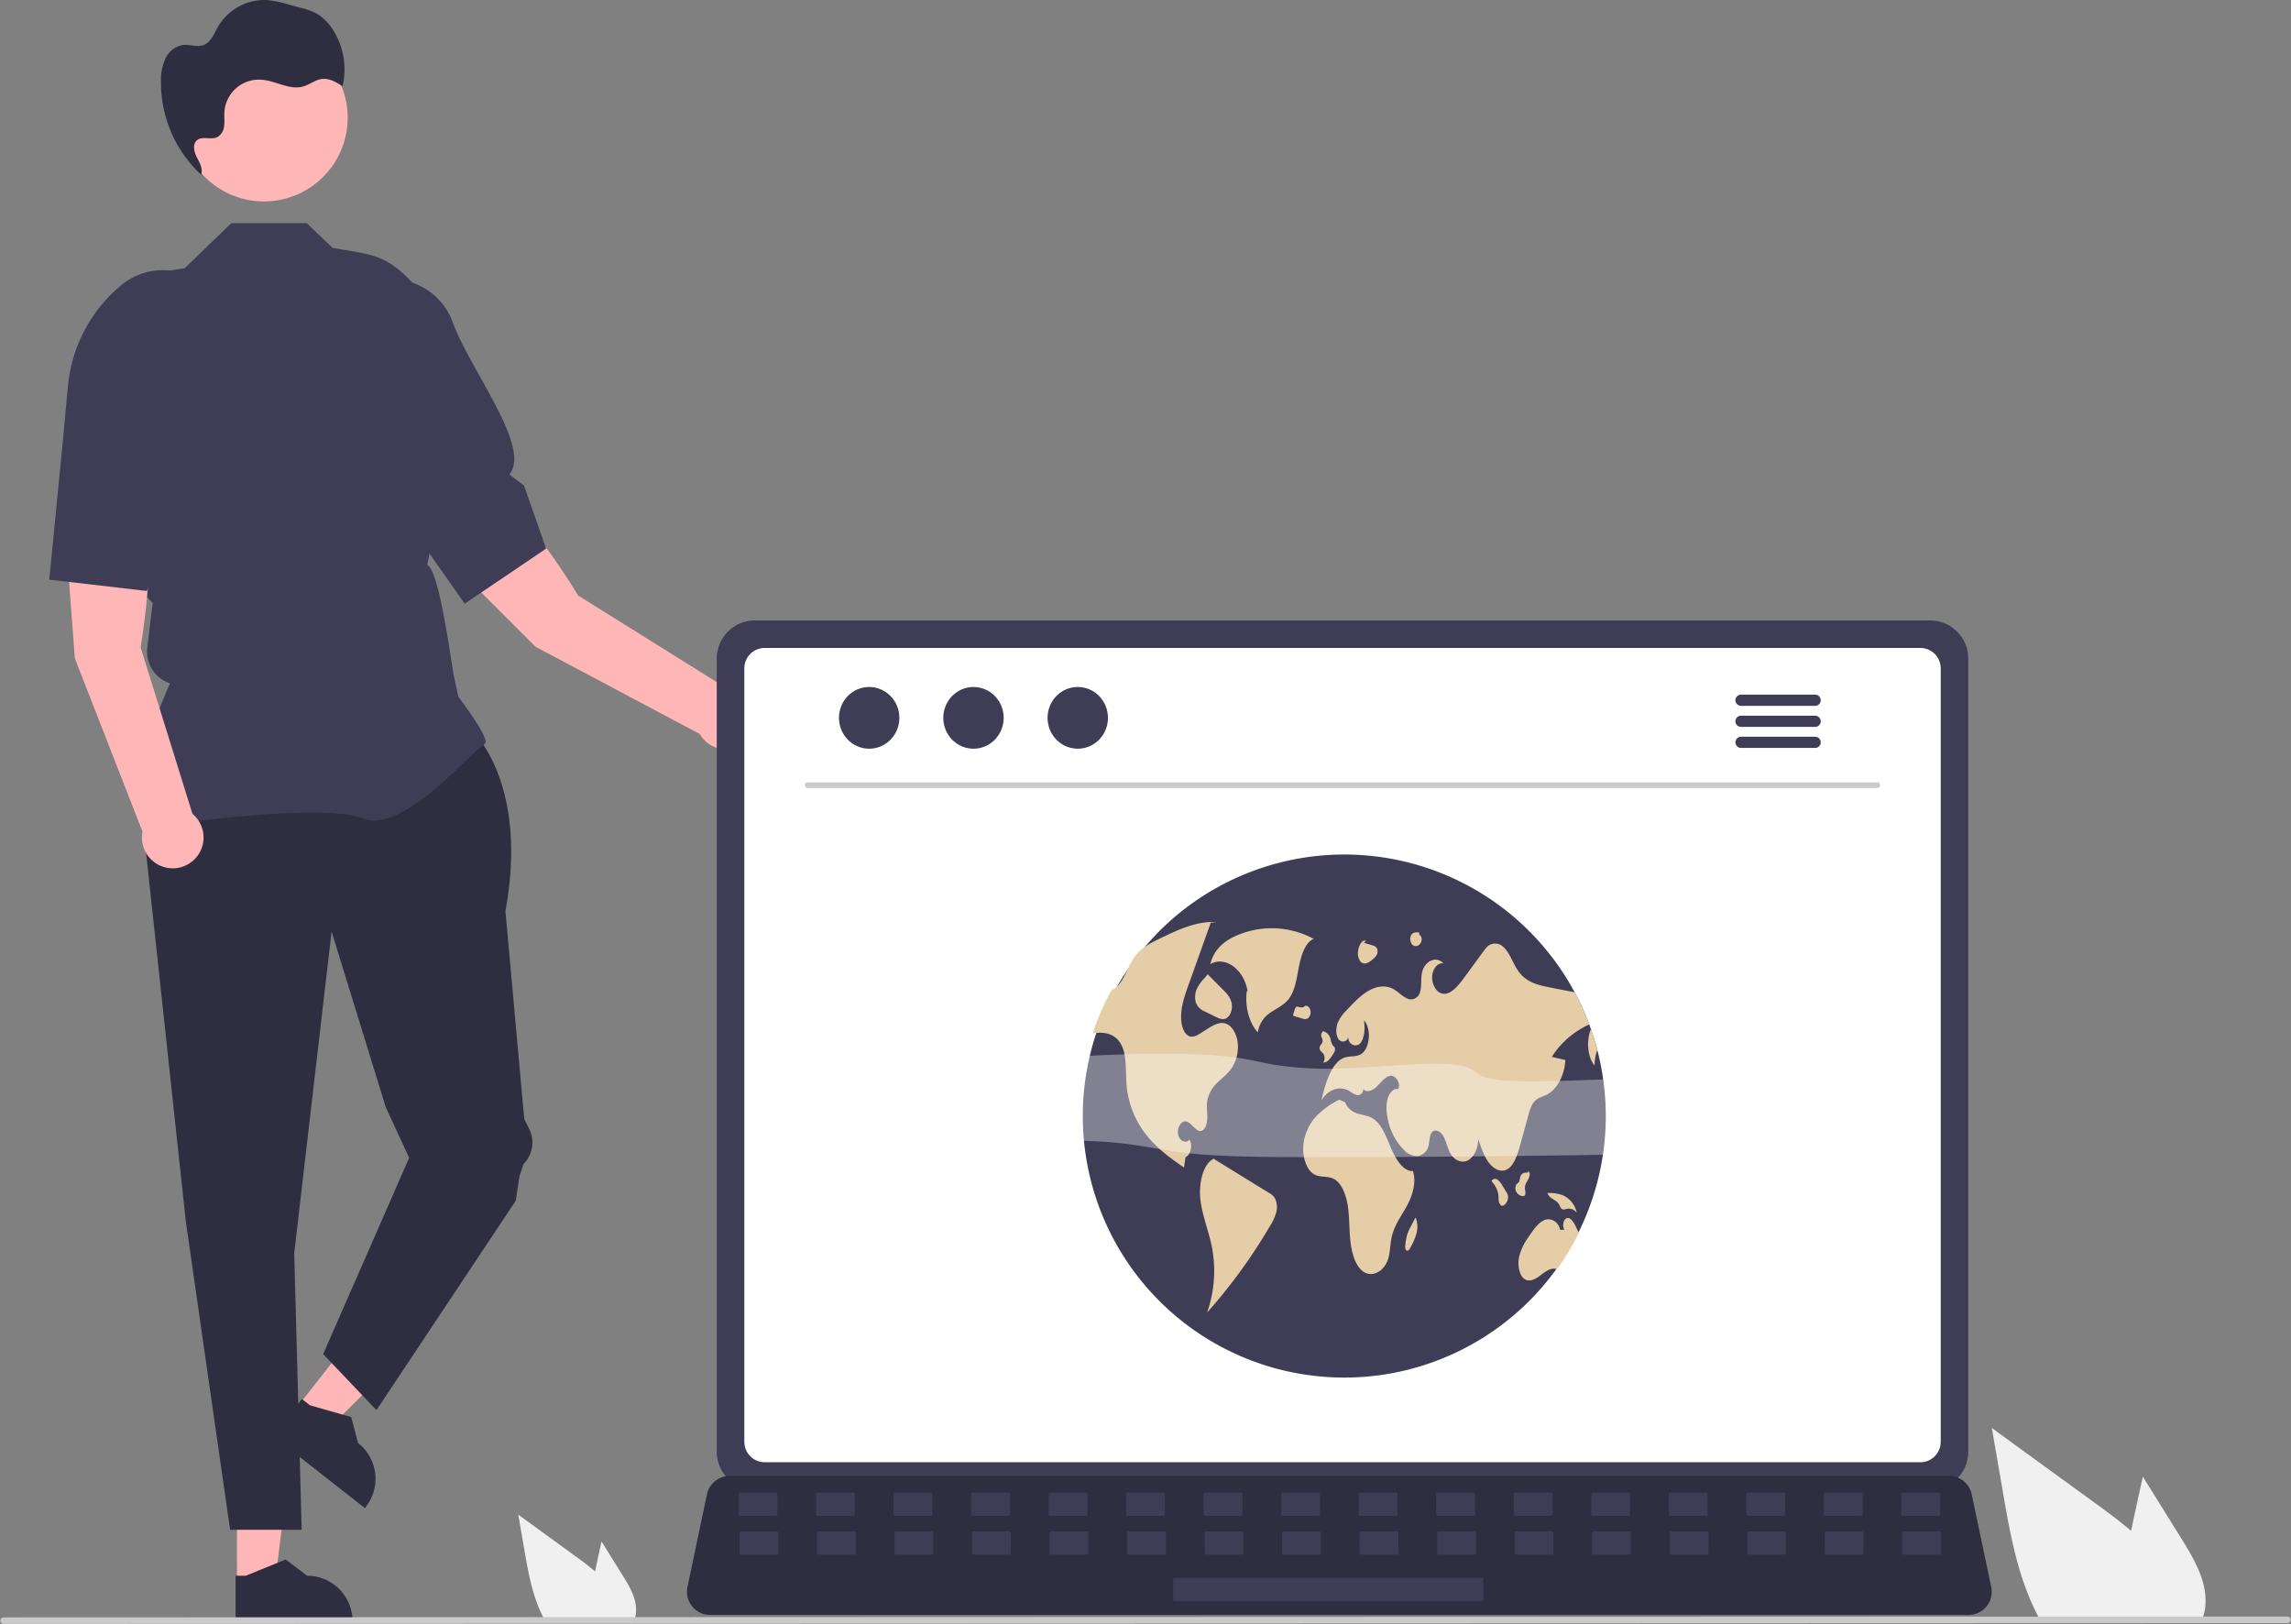<svg xmlns="http://www.w3.org/2000/svg" data-name="Layer 1" viewBox="0 0 829.13 587.68">
  <rect x="0" y="0" width="829.13" height="587.68" fill="#808080" stroke="none"/>
  <path fill="#ffb6b6" d="M85.76 572.86h13.76l6.54-53.09-20.31.01.01 53.08z"/>
  <path fill="#2f2e41" d="M85.27 587.21h42.32v-.53a16.47 16.47 0 0 0-16.47-16.47l-7.73-5.87-14.42 5.87h-3.7Z"/>
  <path fill="#ffb6b6" d="m107.98 508.63 10.83 8.49 37.89-37.75-15.99-12.52-32.73 41.78z"/>
  <path fill="#2f2e41" d="m98.75 519.64 33.31 26.1.33-.43a16.47 16.47 0 0 0-2.8-23.12h-.01l-2.47-9.39-14.97-4.27-2.9-2.28Z"/>
  <path fill="#2f2e41" d="M172.77 266.77s18.27 18.95 10.15 62.92l6.81 75.28 1.76 3.49a11.05 11.05 0 0 1-2.05 12.8l-1.45 4.49-1.35 8.79-50.4 75.76-19.28-20.29 31.12-71.03-8.46-18.26-19.61-63.6-13.53 116.36 2.7 100.12h-25.9L67.25 441.98 50.33 285.04l8.8-18.27Z"/>
  <path fill="#3f3d56" d="m54.55 299.32-.19-.26c-9.85-13.8 4.97-46.96 7.2-51.76a12.07 12.07 0 0 1-8.25-12.9l.96-8.19 1-8.03-7.2-7.2-.01-.18-4.15-36.24-6.02-24.07a52.85 52.85 0 0 1 15-51.22l13.92-2.2 16.92-16.31h27.28l9.36 8.94c17.46 3.06 20.46 2.06 35.46 20.06l-6.82 55.96-1.7 7.7v10.44l4.33 4.8a14.95 14.95 0 0 1 3.55 12.94l-.57 2.84c4.46 1.91 8.71 35.87 9.73 40.6l1.52 7.1c1.3 1.7 9.87 13.14 9.87 16.27 0 .46-.35.92-1.1 1.42-5.83 3.96-29.13 32.02-43.42 26.3-15.23-6.08-75.75 3.05-76.36 3.14Z"/>
  <path fill="#ffb6b6" d="M50.88 234.25s7-39.6-.05-54.49l-28 2 4.26 56.49 24.48 62.71a11.15 11.15 0 1 0 18.08-6.46Z"/>
  <path fill="#3f3d56" d="m22.83 158.76 1.73-18.87a54.1 54.1 0 0 1 19.4-36.75 23.69 23.69 0 0 1 24.8-3.28 23.63 23.63 0 0 1 12.2 29.87c-6.47 16.97-4.14 34.92-16.76 37.11l1.37 6.52-12.4 40.5-35.34-4.1Z"/>
  <path fill="#ffb6b6" d="M209.2 215.48s-20.5-34.59-35.56-41.27l-19.93 19.77 40.07 40.05 59.46 31.58a11.15 11.15 0 1 0 9.49-16.69Z"/>
  <path fill="#3f3d56" d="m138.71 176.55-10.99-15.44a54.1 54.1 0 0 1-9.26-40.52 23.69 23.69 0 0 1 16.66-18.64 23.63 23.63 0 0 1 28.73 14.68c6.16 17.09 28.64 45.17 20.5 55.06l5.3 4.05 8 22.79-29.47 19.94Z"/>
  <circle cx="95.53" cy="42.59" r="30.3" fill="#ffb6b6"/>
  <path fill="#2f2e41" d="m73.54 63.94-.77-.72-.02.08Zm46.82-53.34a17.18 17.18 0 0 0-6.07-5.86 25.38 25.38 0 0 0-5.3-1.88l-4.8-1.3A38.01 38.01 0 0 0 96.65.03a19.42 19.42 0 0 0-17.74 9.62c-1.45 2.57-2.6 5.77-5.4 6.7-2.26.77-4.72-.3-7.09-.1a8.53 8.53 0 0 0-6.47 4.78 18.38 18.38 0 0 0-1.7 8.14 45.62 45.62 0 0 0 14.52 34.04c.78-2.06-.5-4.28-1.52-6.25-1.03-2-1.67-4.78.05-6.22 1.92-1.6 5-.05 7.27-1.09a5.07 5.07 0 0 0 2.54-4.08c.22-1.65-.01-3.34.1-5a12.54 12.54 0 0 1 13.4-11.73c5.17.36 10.19 3.9 15.16 2.44 2.34-.68 4.33-2.41 6.74-2.7 2.68-.33 5.2 1.18 7.46 2.63a26.6 26.6 0 0 0-3.61-20.63Z"/>
  <path fill="#f0f0f0" d="m225.4 570.2-7.71-12.4-1.54 7.08-.8 3.75a111.4 111.4 0 0 0-6.79-5.26l-21-15.26 2.2 12.7c1.35 7.82 2.76 15.8 6.1 22.95.37.81.77 1.61 1.2 2.4h32.54a10.49 10.49 0 0 0 .54-2.25.77.77 0 0 0 0-.15c.52-4.85-2.16-9.42-4.74-13.57Zm564.08-13.39-13.98-22.47-2.8 12.84a409.9 409.9 0 0 0-1.43 6.8c-3.97-3.4-8.2-6.53-12.33-9.54q-19.05-13.82-38.08-27.68l3.98 23.04c2.44 14.18 5 28.66 11.06 41.62.67 1.47 1.4 2.93 2.18 4.34h59.02a19.02 19.02 0 0 0 .98-4.06 1.4 1.4 0 0 0 .02-.28c.92-8.8-3.94-17.08-8.62-24.61Z"/>
  <path fill="#cacaca" d="m827.94 587.37-826.75.3a1.2 1.2 0 0 1 0-2.38l826.75-.3a1.2 1.2 0 0 1 0 2.38Z"/>
  <path fill="#3f3d56" d="M259.4 238.3v287.02a13.8 13.8 0 0 0 13.8 13.8h425.33a13.8 13.8 0 0 0 13.8-13.8V238.3a13.81 13.81 0 0 0-13.8-13.78H273.2a13.81 13.81 0 0 0-13.8 13.78Z"/>
  <path fill="#fff" d="M269.38 241.87v279.91a7.39 7.39 0 0 0 7.37 7.37h418.24a7.39 7.39 0 0 0 7.37-7.37V241.87a7.39 7.39 0 0 0-7.37-7.39H276.75a7.39 7.39 0 0 0-7.37 7.39Z"/>
  <path fill="#2f2e41" d="M250.5 581.3a8.27 8.27 0 0 0 6.51 3.11h455.44a8.38 8.38 0 0 0 8.2-10.1l-7.08-33.58a8.4 8.4 0 0 0-5.22-6.09 8.12 8.12 0 0 0-2.97-.56H264.05a8.12 8.12 0 0 0-2.97.56 8.4 8.4 0 0 0-5.22 6.1l-7.07 33.57a8.37 8.37 0 0 0 1.71 6.99Z"/>
  <rect width="14.03" height="8.42" x="873.55" y="696.29" fill="#3f3d56" rx=".49" transform="rotate(-180 787.85 622.42)"/>
  <rect width="14.03" height="8.42" x="845.5" y="696.29" fill="#3f3d56" rx=".49" transform="rotate(-180 759.8 622.42)"/>
  <rect width="14.03" height="8.42" x="817.44" y="696.29" fill="#3f3d56" rx=".49" transform="rotate(-180 731.74 622.42)"/>
  <rect width="14.03" height="8.42" x="789.39" y="696.29" fill="#3f3d56" rx=".49" transform="rotate(-180 703.69 622.42)"/>
  <rect width="14.03" height="8.42" x="761.33" y="696.29" fill="#3f3d56" rx=".49" transform="rotate(-180 675.63 622.42)"/>
  <rect width="14.03" height="8.42" x="733.28" y="696.29" fill="#3f3d56" rx=".49" transform="rotate(-180 647.58 622.42)"/>
  <rect width="14.03" height="8.42" x="705.22" y="696.29" fill="#3f3d56" rx=".49" transform="rotate(-180 619.52 622.42)"/>
  <rect width="14.03" height="8.42" x="677.17" y="696.29" fill="#3f3d56" rx=".49" transform="rotate(-180 591.47 622.42)"/>
  <rect width="14.03" height="8.42" x="649.12" y="696.29" fill="#3f3d56" rx=".49" transform="rotate(-180 563.41 622.42)"/>
  <rect width="14.03" height="8.42" x="621.06" y="696.29" fill="#3f3d56" rx=".49" transform="rotate(-180 535.36 622.42)"/>
  <rect width="14.03" height="8.42" x="593.01" y="696.29" fill="#3f3d56" rx=".49" transform="rotate(-180 507.3 622.42)"/>
  <rect width="14.03" height="8.42" x="564.95" y="696.29" fill="#3f3d56" rx=".49" transform="rotate(-180 479.25 622.42)"/>
  <rect width="14.03" height="8.42" x="536.9" y="696.29" fill="#3f3d56" rx=".49" transform="rotate(-180 451.2 622.42)"/>
  <rect width="14.03" height="8.42" x="508.84" y="696.29" fill="#3f3d56" rx=".49" transform="rotate(-180 423.14 622.42)"/>
  <rect width="14.03" height="8.42" x="480.79" y="696.29" fill="#3f3d56" rx=".49" transform="rotate(-180 395.08 622.42)"/>
  <rect width="14.03" height="8.42" x="452.73" y="696.29" fill="#3f3d56" rx=".49" transform="rotate(-180 367.03 622.42)"/>
  <rect width="14.03" height="8.42" x="873.88" y="710.32" fill="#3f3d56" rx=".49" transform="rotate(-180 788.18 636.45)"/>
  <rect width="14.03" height="8.42" x="845.83" y="710.32" fill="#3f3d56" rx=".49" transform="rotate(-180 760.13 636.45)"/>
  <rect width="14.03" height="8.42" x="817.77" y="710.32" fill="#3f3d56" rx=".49" transform="rotate(-180 732.07 636.45)"/>
  <rect width="14.03" height="8.42" x="789.72" y="710.32" fill="#3f3d56" rx=".49" transform="rotate(-180 704.02 636.45)"/>
  <rect width="14.03" height="8.42" x="761.67" y="710.32" fill="#3f3d56" rx=".49" transform="rotate(-180 675.96 636.45)"/>
  <rect width="14.03" height="8.42" x="733.61" y="710.32" fill="#3f3d56" rx=".49" transform="rotate(-180 647.9 636.45)"/>
  <rect width="14.03" height="8.42" x="705.56" y="710.32" fill="#3f3d56" rx=".49" transform="rotate(-180 619.85 636.45)"/>
  <rect width="14.03" height="8.42" x="677.5" y="710.32" fill="#3f3d56" rx=".49" transform="rotate(-180 591.8 636.45)"/>
  <rect width="14.03" height="8.42" x="649.45" y="710.32" fill="#3f3d56" rx=".49" transform="rotate(-180 563.74 636.45)"/>
  <rect width="14.03" height="8.42" x="621.39" y="710.32" fill="#3f3d56" rx=".49" transform="rotate(-180 535.69 636.45)"/>
  <rect width="14.03" height="8.42" x="593.34" y="710.32" fill="#3f3d56" rx=".49" transform="rotate(-180 507.63 636.45)"/>
  <rect width="14.03" height="8.42" x="565.28" y="710.32" fill="#3f3d56" rx=".49" transform="rotate(-180 479.58 636.45)"/>
  <rect width="14.03" height="8.42" x="537.23" y="710.32" fill="#3f3d56" rx=".49" transform="rotate(-180 451.52 636.45)"/>
  <rect width="14.03" height="8.42" x="509.17" y="710.32" fill="#3f3d56" rx=".49" transform="rotate(-180 423.47 636.45)"/>
  <rect width="14.03" height="8.42" x="481.12" y="710.32" fill="#3f3d56" rx=".49" transform="rotate(-180 395.42 636.45)"/>
  <rect width="14.03" height="8.42" x="453.06" y="710.32" fill="#3f3d56" rx=".49" transform="rotate(-180 367.36 636.45)"/>
  <rect width="112.22" height="8.42" x="610.03" y="727.15" fill="#3f3d56" rx=".49" transform="rotate(-180 573.42 653.28)"/>
  <path fill="#3f3d56" d="M581.15 404.04a94.64 94.64 0 1 1-6-33.33c.21.56.42 1.11.61 1.68q1.31 3.7 2.31 7.54a95.29 95.29 0 0 1 3.08 24.11Z"/>
  <path fill="#e4cda7" d="M475.45 339.76a31.97 31.97 0 0 0-28.07-1.15c-3.92 1.7-8.06 4.77-9.36 10.3 5.29-3.12 12.14 1.81 13.5 9.73l-.31.09c-.72 5.49.88 11.46 4 14.86a10.45 10.45 0 0 1 5.01-7.44c2.29-1.5 4.81-2.6 6.56-5.18 2.06-3.06 2.59-7.53 3.41-11.61s2.38-8.47 5.26-9.6Z"/>
  <path fill="#e4cda7" d="M445.81 386.43c-1.47 2.2-3.42 3.59-5.18 5.3a11.93 11.93 0 0 0-3.77 7.05c-.22 1.92.12 3.87.07 5.8-.04 1.94-.69 4.12-2 4.6-2.09.76-3.68-3.1-5.81-3.38-1.7-.2-3.23 2.46-2.74 4.78s2.8 3.35 4.13 1.83c1.2 2.02.36 5.68-1.45 6.3l-.56 3.8c-4.57-3.19-9.18-6.43-13.06-11.1a33.73 33.73 0 0 1-7.68-18.17c-.5-5.38.24-11.52-2.23-15.66-1.97-3.3-5.36-4.03-8.4-3.83-.56.04-1.12.1-1.68.17a94.24 94.24 0 0 1 6.82-15.61 6.68 6.68 0 0 0 1.71-1.07c2.84-2.4 4.1-7.28 6.4-10.65q.22-.33.46-.64c2.36-3.07 5.51-4.66 8.56-6.13 6.75-3.28 13.7-6.6 20.82-6.14l-2.03.2-7.1 19.88-1.1 3.05c-1.34 3.77-2.72 7.78-2.52 12 .13 2.5 1 5.17 2.65 6.03 1.54.8 3.22-.18 4.7-1.15l1.9-1.2c2.25-1.46 4.76-2.96 7.14-1.98 2.19.89 3.8 3.86 4.11 7.06a14.12 14.12 0 0 1-2.16 8.86Zm13.44 45.25-19.8-12.2.11-.28c-4.1 1.56-5.8 8.86-5.13 14.82s2.98 11.3 4.14 17.12a45.42 45.42 0 0 1-1.71 23.83 195.2 195.2 0 0 0 22.93-31.6 16.9 16.9 0 0 0 2.07-4.6 7.32 7.32 0 0 0-.48-5.2 5.8 5.8 0 0 0-2.13-1.89Z"/>
  <path fill="#e4cda7" d="M433.2 357.73a7.3 7.3 0 0 0-.33 5.31 5.88 5.88 0 0 0 3.28 3.05l3.65 1.8c1.21.6 2.52 1.22 3.76.72 1.5-.6 2.53-2.94 2.26-5.1-.29-2.32-1.74-3.9-3.1-5.26l-5.65-5.68-1.06 1.3a14.19 14.19 0 0 0-2.81 3.86Zm128.4 24.71 4.92 1.16c-.29 5.54-3.03 10.67-6.72 12.53-1.53.77-3.24 1.06-4.51 2.5-1.15 1.31-1.73 3.36-2.27 5.3l-2.8 10.24c-1.01 3.67-2.3 7.75-4.92 9.07-2.25 1.14-4.81-.25-6.54-2.58-1.72-2.34-2.78-5.48-3.8-8.54.06 3.34-1.49 6.6-3.68 7.77-2.2 1.16-4.88.1-6.36-2.48-1.05-1.86-1.5-4.3-2.53-6.2-1.04-1.88-3.21-2.96-4.35-1.19-.74 1.18-.65 2.98-1.02 4.47a4.85 4.85 0 0 1-4.05 3.9 6.76 6.76 0 0 1-4.86-2.22 21.99 21.99 0 0 1-6.03-12.16 14.5 14.5 0 0 1 .17-6.64c.65-2.06 2.23-3.65 3.79-3.26 1.02-2.17-1-5.05-2.83-4.8-1.83.26-3.26 2.22-4.77 3.73-1.5 1.5-3.6 2.6-5.1 1.1a2.07 2.07 0 0 1-2.1 2.2 7.5 7.5 0 0 1-2.74-1.45c-3.46-2.15-7.84-.72-10.3 3.35 1.54-6.53 3.79-14.02 8.5-15.56 1.93-.63 4.03-.11 5.85-1.2 3.22-1.93 3.88-9.23 1.1-12.24.35 2.84.28 6.17-1.23 8.12-1.5 1.94-4.65.67-4.46-2.2a1.93 1.93 0 0 1-3.6.76c-1-1.53-.9-4.02-.2-5.84a13.75 13.75 0 0 1 3.09-4.38c2.51-2.7 5.06-5.43 7.97-7.12 2.92-1.7 6.29-2.26 9.2-.58 1.55.89 2.9 2.37 4.48 3.15a3.31 3.31 0 0 0 4.6-1.15c1.18-2.05.63-5.1 1.06-7.67.78-4.54 5.31-6.66 7.83-3.66-1.88-.49-3.82 1.74-4.06 4.43-.23 2.7 1.13 5.42 2.95 6.23 3.06 1.36 6.05-2.05 8.37-5.2l7.25-9.91a11.97 11.97 0 0 1 1.3-1.58 4.17 4.17 0 0 1 5.7-.11c2.44 2 3.59 6.08 5.6 8.9 2.9 4.1 7.26 5.09 11.32 5.88l9.07 1.77a94 94 0 0 1 5.27 11.63 31.88 31.88 0 0 0-13.56 11.73Zm16.47-2.51a19.08 19.08 0 0 0-1 5.67c-2.6-3.17-3.01-9.1-1.3-13.2q1.3 3.7 2.3 7.53Zm-6.7 66.2a94.9 94.9 0 0 1-7.89 13.2c-1.9-.82-3.95.63-5.74 2-1.86 1.43-4.1 2.82-6.01 1.52-1.95-1.33-2.58-5.07-1.96-8.03a21.38 21.38 0 0 1 3.66-7.53c1.59-2.37 3.29-4.84 5.5-5.76 2.2-.92 5.05.38 5.7 3.53l1.56-.05c-.88-1.21-.42-3.71.76-4.15 1.36-.51 2.54 1.36 3.35 3 .36.75.72 1.5 1.07 2.27Z"/>
  <path fill="#e4cda7" d="M511.36 423.77c-3.37.21-6.04-3.94-7.8-8.01s-3.4-8.75-6.44-10.82c-1.73-1.19-3.71-1.35-5.6-1.93a6.93 6.93 0 0 1-4.75-4.18l-2.14-.87a32.08 32.08 0 0 0-8.1 5.79 18.13 18.13 0 0 0-4.84 10.56c-.41 4.28 1.1 9.05 3.91 10.65 2.23 1.27 4.82.47 7.07 1.64 2.82 1.45 4.49 5.66 5.12 9.83s.47 8.49.93 12.7 1.7 8.6 4.28 10.75c3.23 2.7 7.97.46 9.42-4.46.71-2.4.69-5.13 1.22-7.63.94-4.41 3.47-7.68 5.47-11.3s3.58-8.52 2.25-12.72Zm-33.28-43.32a8.99 8.99 0 0 1 .88.93 3.06 3.06 0 0 1-.06 3.16 2.94 2.94 0 0 0 2.1-1.07 13.53 13.53 0 0 0 1.62-2.27 2.48 2.48 0 0 0 .48-1.98c-.16-.46-.54-.65-.8-1a6.72 6.72 0 0 1-.74-2.14 3.87 3.87 0 0 0-2.8-2.95l.17.03a1.6 1.6 0 0 0-.75 1.7c.1.67.52 1.22.48 1.9-.06.96-1.03 1.41-1.09 2.38a1.85 1.85 0 0 0 .51 1.31Zm-5.77-16.46h.02a2.7 2.7 0 0 0 .28-.3Z"/>
  <path fill="#e4cda7" d="M473.32 368.54a2.94 2.94 0 0 0 .92-2.91c-.25-1.1-1.12-1.85-1.91-1.64a1.95 1.95 0 0 1-1.81.53c-.5-.13-1.04-.45-1.47-.08a2.22 2.22 0 0 0-.5.97l-.47 1.46a.92.92 0 0 0-.06.55.47.47 0 0 0 .36.29l2.85.84a2.46 2.46 0 0 0 2.1-.01Zm71.8 62.78-1.32-2.16a7.21 7.21 0 0 0-1.74-2.19 1.54 1.54 0 0 0-2.19.22l.06.41a9.29 9.29 0 0 1 2.31 4.52c.1.74.07 1.5.15 2.24a2.6 2.6 0 0 0 .82 1.82c.7.47 1.5-.22 2-1.05a3.62 3.62 0 0 0 .56-2.3 4.04 4.04 0 0 0-.65-1.51Zm6.9.93a4.98 4.98 0 0 0-.16-2 4.41 4.41 0 0 1 .67-2.5 8.13 8.13 0 0 0 1.04-2.3 1.92 1.92 0 0 0-.05-1.12c-.14-.33-.5-.48-.7-.22l.44.28a3.94 3.94 0 0 0-1.76.08 2.17 2.17 0 0 0-1.33 1.5 9.28 9.28 0 0 1-.35 1.56c-.26.53-.76.7-1.07 1.17a2.8 2.8 0 0 0 .04 2.66 3.1 3.1 0 0 0 1.76 1.39c.53.19 1.23.2 1.47-.5Zm12.28 3.71a6.04 6.04 0 0 0 .76 1.4c.59.59 1.39.22 2.1.08a3.63 3.63 0 0 1 3.46 1.38 8.8 8.8 0 0 0-5.06-6.3 14.86 14.86 0 0 0-5.2-.82l-.3.08c.76 2.24 3.18 2.19 4.24 4.18Zm-52.02 4.58v.01l.1-.17Zm-1.86 3.61a16.55 16.55 0 0 0-1.05 2.3 19.99 19.99 0 0 0-.75 3.92c-.1.76-.13 1.73.35 2.1a.67.67 0 0 0 .88-.12 3.48 3.48 0 0 0 .63-.95 21.85 21.85 0 0 0 2.16-5.12 8.9 8.9 0 0 0-.35-5.73l-1.87 3.6Zm-17.98-96.09a2.12 2.12 0 0 0 2.29.45 7.55 7.55 0 0 0 2.15-1.42 5.06 5.06 0 0 0 1.3-1.42 2.88 2.88 0 0 0 .27-2.2 2.23 2.23 0 0 0-1.7-1.35l-3.17-.94.77-.68c-.79-.43-1.66.36-2.15 1.33a7.16 7.16 0 0 0-.65 2 5.15 5.15 0 0 0 .9 4.23Zm18.64-6.26a1.74 1.74 0 0 0 2.38.2 2.66 2.66 0 0 0 1.05-1.9c.07-.82-.34-1.75-.92-1.82l.13-.77c-1.13-.2-2.52-.25-3.12 1.12a3.22 3.22 0 0 0 .48 3.18Z"/>
  <path fill="#cacaca" d="M679.53 285.15H292.21a1.02 1.02 0 0 1 0-2.03h387.32a1.02 1.02 0 0 1 0 2.03Z"/>
  <ellipse cx="314.56" cy="259.77" fill="#3f3d56" rx="10.93" ry="11.17"/>
  <ellipse cx="352.31" cy="259.77" fill="#3f3d56" rx="10.93" ry="11.17"/>
  <ellipse cx="390.05" cy="259.77" fill="#3f3d56" rx="10.93" ry="11.17"/>
  <path fill="#3f3d56" d="M656.92 251.37H630.1a2.03 2.03 0 0 0 0 4.06h26.8a2.03 2.03 0 0 0 0-4.06Zm0 7.62H630.1a2.03 2.03 0 0 0 0 4.06h26.8a2.03 2.03 0 0 0 0-4.06Zm0 7.61H630.1a2.03 2.03 0 0 0 0 4.06h26.8a2.03 2.03 0 0 0 0-4.06Z"/>
  <path fill="#fff" d="M689.8 408.73c6.23-2.71-6.41-4.3-20.76-4.82s-31.7-.49-40.86-1.97c-8.86-1.43-8.21-3.97-8.96-6.28s-4.15-4.67-17.98-5.18c-17.24-.64-45.67 1.82-58.68.34-12.14-1.37-4.93-5.7-22.63-5.86-10.11-.1-23.14 1.33-34.4 1.67a125.36 125.36 0 0 1-23.85-1.24c-5.49-.9-9.3-2.04-15.48-2.83-16.2-2.08-47.9-1.38-76.2 1.29s-52.54 7.04-66.22 11.38-17.46 8.6-14.27 12.22c2.03 2.3 7.24 4.47 19.87 5.4 23.62 1.73 65.68-1.26 90.09.32 13.6.89 19.64 3.07 31.57 4.26 12.83 1.29 31.6 1.36 50.05 1.32 38.4-.06 77.79-.45 117.95-1.18 16.77-.3 34.35-.7 52.2-2.13s36.06-4.22 39.82-6.83" opacity=".35"/>
</svg>
